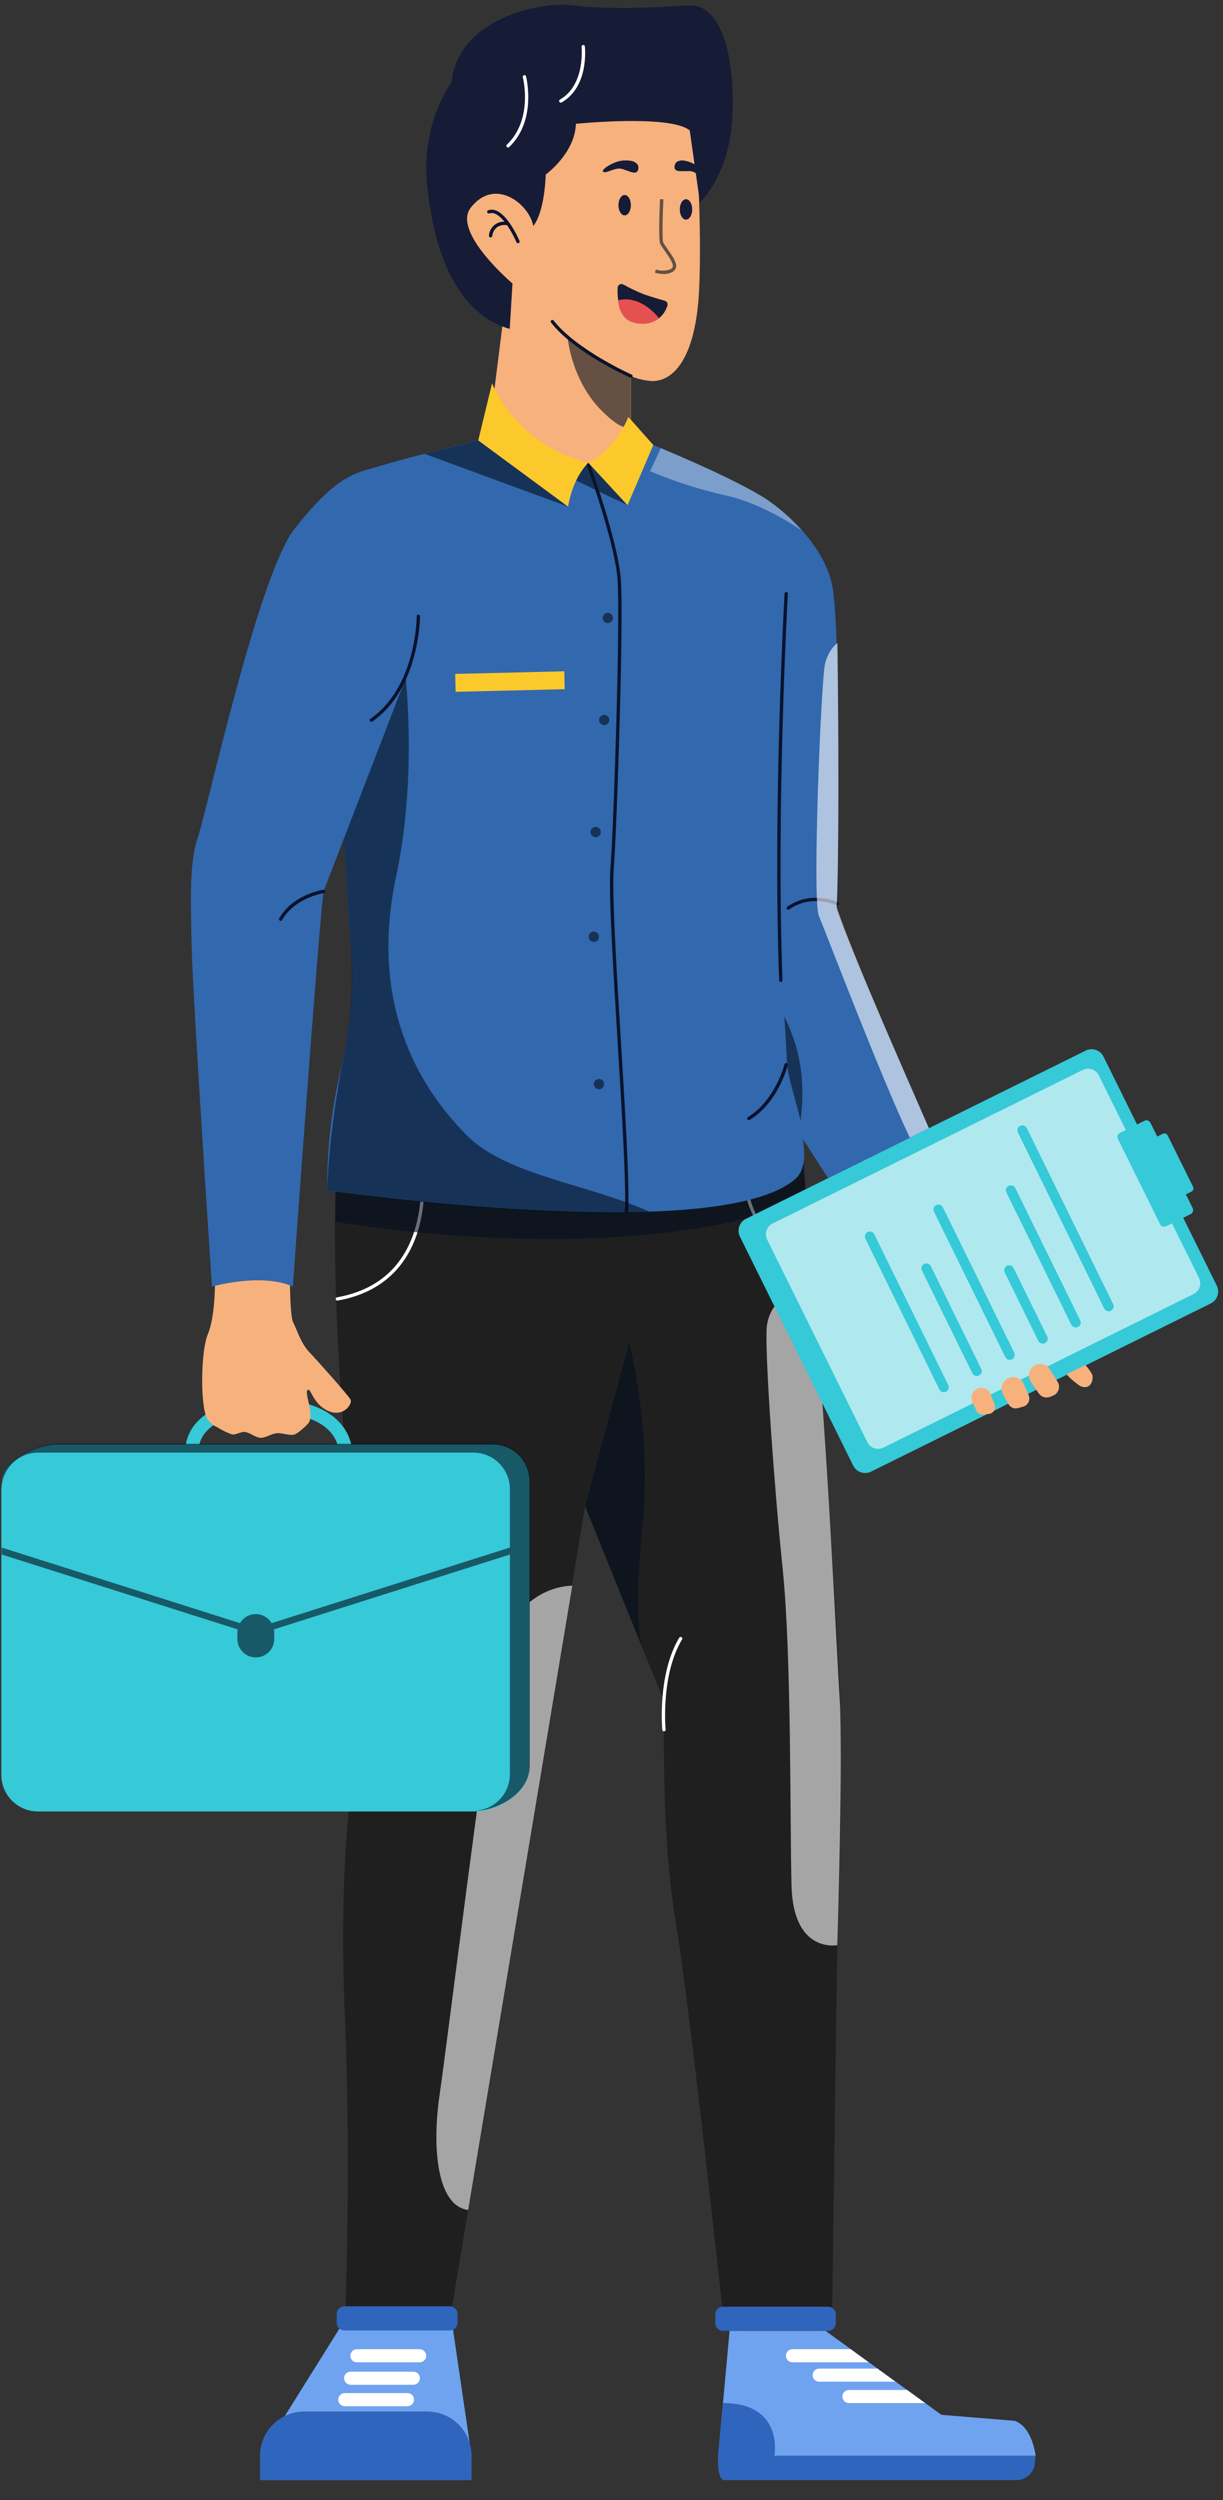 <svg width="369" height="754" viewBox="0 0 369 754" fill="none" xmlns="http://www.w3.org/2000/svg">
<rect x="0" y="0" width="369" height="754" fill="#333333" stroke="none"/>
<path d="M242.37 349.998C242.37 349.998 254.359 500.137 253.694 524.744C253.029 549.352 251.033 700.99 251.033 700.99C251.033 700.99 235.071 709.637 218.445 700.99C218.445 700.99 208.469 607.213 203.813 579.281C199.157 551.348 200.487 513.438 200.487 513.438L176.544 454.246L135.195 702.918C135.195 702.918 114.027 708.307 104.051 701.656C104.051 701.656 106.045 654.436 104.051 607.879C102.055 561.324 106.045 527.404 112.031 509.447C112.031 509.447 98.739 416.336 101.4 353.818L242.37 349.998Z" fill="#201F20"/>
<path d="M101.779 392.235C101.808 392.234 101.838 392.232 101.867 392.227C132.8 386.722 127.72 352.433 127.665 352.088C127.621 351.816 127.365 351.631 127.093 351.674C126.821 351.717 126.635 351.972 126.677 352.244C126.731 352.581 131.653 385.91 101.692 391.242C101.437 391.288 101.259 391.52 101.281 391.778C101.304 392.036 101.52 392.234 101.779 392.235V392.235Z" fill="white"/>
<path d="M245.529 385.244C245.759 385.244 245.96 385.087 246.015 384.864C246.07 384.64 245.965 384.408 245.761 384.301C245.545 384.188 224.138 372.75 225.271 352.193C225.278 352.061 225.232 351.931 225.144 351.833C225.056 351.734 224.931 351.674 224.799 351.667C224.666 351.658 224.536 351.703 224.436 351.792C224.337 351.881 224.278 352.006 224.273 352.139C223.104 373.344 245.076 385.071 245.298 385.188C245.369 385.225 245.449 385.244 245.529 385.244Z" fill="white"/>
<path d="M200.332 522.135C200.348 522.135 200.365 522.134 200.381 522.132C200.513 522.119 200.634 522.054 200.719 521.952C200.803 521.85 200.843 521.718 200.83 521.586C200.814 521.423 199.306 505.219 205.794 494.407C205.936 494.171 205.859 493.864 205.622 493.722C205.386 493.58 205.079 493.657 204.937 493.894C198.276 504.99 199.818 521.519 199.835 521.684C199.86 521.939 200.075 522.135 200.332 522.135Z" fill="white"/>
<g style="mix-blend-mode:overlay" opacity="0.6">
<path d="M242.37 349.998L243.251 361.795C187.657 383.83 101.12 368.449 101.12 368.449L101.4 353.819L242.37 349.998Z" fill="#030F1C"/>
</g>
<g style="mix-blend-mode:overlay" opacity="0.6">
<path d="M176.544 454.246L189.856 404.697C189.856 404.697 196.829 431.531 193.836 460.564C190.843 489.596 193.836 496.996 193.836 496.996L176.544 454.246Z" fill="#030F1C"/>
</g>
<g style="mix-blend-mode:overlay" opacity="0.6">
<path d="M245.285 388.039C245.285 388.039 231.672 389.148 231.276 401.258C230.962 410.85 233.502 447.369 236.162 473.309C238.822 499.246 238.308 548.02 238.813 568.637C239.319 589.254 252.629 586.611 252.629 586.611C252.629 586.611 254.356 527.939 253.37 512.754C252.385 497.57 249.825 437.09 245.285 388.039" fill="white"/>
</g>
<g style="mix-blend-mode:overlay" opacity="0.6">
<path d="M172.664 478.209C172.664 478.209 154.425 477.686 150.358 501.646C145.358 531.097 134.838 616.746 132.622 631.82C130.405 646.896 131.56 665.184 141.253 666.485L172.664 478.209Z" fill="white"/>
</g>
<path fill-rule="evenodd" clip-rule="evenodd" d="M136.692 702.602L104.334 699.17L78.443 740.617H142.273L136.692 702.602ZM284.037 728.254L249.06 702.918H220.129L216.687 740.617H312.471C312.138 738.274 310.822 731.709 306.152 730.065L284.037 728.254Z" fill="#6FA3EF"/>
<path fill-rule="evenodd" clip-rule="evenodd" d="M128.583 710.44C128.583 709.348 127.698 708.463 126.607 708.463H107.689C106.598 708.463 105.713 709.348 105.713 710.44C105.713 711.531 106.598 712.416 107.689 712.416H126.607C127.698 712.416 128.583 711.531 128.583 710.44ZM124.706 715.24C125.798 715.24 126.683 716.125 126.683 717.216C126.683 718.308 125.798 719.193 124.706 719.193H105.789C104.697 719.193 103.812 718.308 103.812 717.216C103.812 716.125 104.697 715.24 105.789 715.24H124.706ZM122.944 721.708C124.036 721.708 124.921 722.593 124.921 723.685C124.921 724.776 124.036 725.661 122.944 725.661H104.027C102.935 725.661 102.05 724.776 102.05 723.685C102.05 722.593 102.935 721.708 104.027 721.708H122.944ZM273.699 720.766H256.136C255.047 720.766 254.164 721.649 254.164 722.738C254.164 723.826 255.047 724.709 256.136 724.709H279.142L273.699 720.766ZM247.157 714.317H264.721L270.163 718.258H247.157C246.069 718.258 245.187 717.376 245.187 716.287C245.187 715.199 246.069 714.317 247.157 714.317ZM256.656 708.463H239.093C238.005 708.463 237.122 709.345 237.122 710.434C237.122 711.522 238.005 712.405 239.093 712.405H262.099L256.656 708.463Z" fill="white"/>
<path fill-rule="evenodd" clip-rule="evenodd" d="M135.735 695.525C137.008 695.525 138.04 696.557 138.04 697.829V700.511C138.04 701.784 137.008 702.815 135.735 702.815H103.892C102.619 702.815 101.588 701.784 101.588 700.511V697.829C101.588 696.557 102.619 695.525 103.892 695.525H135.735ZM233.647 740.617C233.647 740.617 236.643 724.709 218.14 724.709L216.688 740.617C216.688 740.617 216.182 747.946 218.582 747.946H306.42C309.213 748.085 311.673 746.124 312.158 743.369L312.471 740.617H233.647ZM249.883 695.649H218.126C216.856 695.649 215.826 696.678 215.826 697.948V700.619C215.826 701.89 216.856 702.92 218.127 702.92H249.882C251.151 702.92 252.18 701.891 252.18 700.622V697.946C252.18 696.677 251.151 695.649 249.883 695.649ZM128.913 727.258H91.802C88.259 727.258 84.861 728.666 82.355 731.171C79.85 733.676 78.442 737.074 78.442 740.618V747.966H142.272V740.618C142.272 733.239 136.291 727.258 128.913 727.258Z" fill="#2F65BC"/>
<path d="M136.279 66.821C136.279 50.859 153.906 55.947 156.906 56.947C159.906 57.947 166.906 34.947 166.906 34.947C166.906 34.947 202.906 31.947 209.906 38.947C209.906 38.947 211.906 68.947 210.906 87.947C209.906 106.947 203.801 114.929 196.801 114.929C194.587 114.804 192.412 114.296 190.372 113.428V148.404L148.028 126.457L153.243 85.139C153.029 85.013 152.906 84.947 152.906 84.947C152.906 84.947 136.279 81.896 136.279 66.821Z" fill="#F7B17D"/>
<path d="M211.186 61.057C211.186 61.057 219.906 52.947 220.906 35.947C221.906 18.947 218.305 0.978 207.664 1.643C197.023 2.308 183.499 2.937 172.858 1.625C162.217 0.313 138.052 6.077 136.279 24.699C130.598 33.351 127.947 43.643 128.741 53.963C130.071 71.255 135.83 94.069 153.792 99.188L154.624 85.499C154.624 85.499 136.279 69.952 142.046 62.612C149.448 53.192 159.778 61.722 160.887 68.151C160.887 68.151 164.187 64.817 164.655 52.633C164.655 52.633 173.523 46.203 173.745 37.336C173.745 37.336 202.122 34.454 208.107 39.331L211.186 61.057Z" fill="#161B36"/>
<g style="mix-blend-mode:overlay" opacity="0.6">
<path d="M190.338 113.376C190.338 113.376 175.928 106.673 171.273 101.795C171.273 101.795 172.348 114.945 181.865 124.187C191.381 133.428 190.338 125.96 190.338 125.96L190.338 113.376Z" fill="#030F1C"/>
</g>
<ellipse cx="1.871" cy="3.076" rx="1.871" ry="3.076" transform="matrix(-1 0 0 1 190.341 58.802)" fill="#161B36"/>
<ellipse cx="1.871" cy="3.076" rx="1.871" ry="3.076" transform="matrix(-1 0 0 1 208.849 60.08)" fill="#161B36"/>
<path d="M192.336 49.574C191.671 48.826 190.756 48.244 188.013 48.41C185.269 48.576 181.113 51.153 182.027 51.819C182.942 52.483 185.685 50.239 187.847 50.987C190.008 51.735 191.249 52.351 191.976 51.943C192.89 51.431 192.656 49.934 192.336 49.574Z" fill="#161B36"/>
<path d="M204.225 48.81C205.096 48.317 206.149 48.062 208.692 49.105C211.235 50.148 214.337 53.929 213.257 54.263C212.176 54.598 210.305 51.587 208.017 51.598C205.73 51.608 204.357 51.79 203.801 51.169C203.101 50.389 203.806 49.048 204.225 48.81Z" fill="#161B36"/>
<g style="mix-blend-mode:overlay" opacity="0.6">
<path d="M200.167 82.626C201.132 82.662 202.089 82.44 202.939 81.983C203.497 81.671 203.886 81.125 203.998 80.496C204.205 79.192 202.873 77.175 201.243 74.867C200.828 74.315 200.448 73.738 200.105 73.139C199.773 72.429 199.868 65.954 200.151 60.105L199.152 60.056C199.054 62.084 198.595 72.269 199.199 73.562C199.563 74.217 199.973 74.846 200.426 75.443C201.453 76.897 203.171 79.331 203.011 80.338C202.944 80.68 202.724 80.971 202.415 81.131C200.98 81.748 199.364 81.798 197.893 81.271L197.587 82.223C198.421 82.489 199.292 82.625 200.167 82.626Z" fill="#030F1C"/>
</g>
<path d="M201.378 92.14C201.463 91.845 201.426 91.528 201.276 91.26C201.126 90.992 200.876 90.795 200.58 90.712C199.109 90.287 196.397 89.485 194.331 88.782C192.177 87.928 190.083 86.932 188.061 85.8C187.709 85.609 187.283 85.612 186.934 85.81C186.585 86.007 186.362 86.37 186.345 86.771C186.205 89.849 186.575 95.86 191.415 97.085C197.301 98.575 200.383 95.391 201.378 92.14Z" fill="#161B36"/>
<path d="M198.819 95.978C198.819 95.978 193.754 88.903 186.519 90.519C186.519 90.519 186.507 96.044 191.172 97.29C196.194 98.63 198.819 95.978 198.819 95.978Z" fill="#E55151"/>
<path d="M147.313 63.41C152.101 61.783 156.56 72.223 156.747 72.668C156.855 72.923 156.735 73.216 156.48 73.323C156.226 73.43 155.933 73.311 155.826 73.056C155.05 71.254 154.1 69.531 152.99 67.913C151.981 67.738 150.942 67.928 150.06 68.451C149.185 69.104 148.626 70.096 148.521 71.183C148.482 71.424 148.273 71.601 148.029 71.602C148.001 71.602 147.974 71.599 147.947 71.595C147.816 71.573 147.699 71.5 147.622 71.393C147.545 71.285 147.513 71.151 147.535 71.02C147.709 68.601 149.773 66.758 152.196 66.859C150.771 65.097 149.147 63.842 147.635 64.357C147.466 64.415 147.279 64.377 147.144 64.26C147.01 64.142 146.949 63.961 146.984 63.786C147.018 63.611 147.144 63.468 147.313 63.41H147.313Z" fill="#0B122D"/>
<path d="M190.372 113.929C190.608 113.929 190.812 113.764 190.861 113.533C190.91 113.302 190.791 113.068 190.575 112.972C190.41 112.899 173.979 105.549 167.045 96.664C166.875 96.446 166.561 96.408 166.343 96.578C166.126 96.748 166.087 97.062 166.257 97.279C173.347 106.363 189.486 113.583 190.169 113.886C190.233 113.914 190.302 113.929 190.372 113.929Z" fill="#0B122D"/>
<path d="M169.201 30.963C169.288 30.963 169.374 30.94 169.45 30.897C177.73 26.132 176.515 14.495 176.459 14.002C176.447 13.869 176.381 13.747 176.276 13.664C176.172 13.581 176.038 13.543 175.906 13.561C175.631 13.592 175.434 13.84 175.465 14.114C175.478 14.228 176.659 25.595 168.951 30.03C168.754 30.143 168.658 30.374 168.717 30.593C168.775 30.811 168.974 30.964 169.201 30.963L169.201 30.963Z" fill="white"/>
<path d="M153.28 44.487C153.408 44.487 153.532 44.437 153.625 44.348C162.096 36.257 158.745 23.151 158.71 23.02C158.639 22.753 158.366 22.593 158.099 22.664C157.832 22.735 157.672 23.008 157.743 23.275C157.776 23.401 160.973 35.947 152.935 43.625C152.787 43.767 152.74 43.983 152.816 44.173C152.892 44.362 153.076 44.487 153.28 44.487H153.28Z" fill="white"/>
<path fill-rule="evenodd" clip-rule="evenodd" d="M327.56 316.84L225.076 367.562C223.085 368.547 222.27 370.96 223.255 372.95L257.427 441.993C257.9 442.949 258.733 443.678 259.743 444.019C260.754 444.361 261.858 444.287 262.814 443.814L365.3 393.091C366.256 392.618 366.984 391.785 367.326 390.774C367.667 389.764 367.593 388.659 367.12 387.703L357.001 367.257L359.233 366.152C359.556 365.993 359.801 365.712 359.916 365.371C360.032 365.03 360.007 364.658 359.847 364.336L357.798 360.196L359.467 359.371C360.014 359.1 360.238 358.437 359.967 357.89L352.315 342.428C352.044 341.882 351.381 341.658 350.834 341.928L349.166 342.754L347.117 338.615C346.958 338.293 346.677 338.047 346.336 337.932C345.995 337.817 345.623 337.842 345.301 338.001L343.068 339.106L332.949 318.66C332.476 317.704 331.642 316.975 330.632 316.634C329.621 316.293 328.516 316.367 327.56 316.84ZM0.761 446.531V446.529C0.761 440.445 11.334 435.624 17.417 435.624H56.073C56.512 433.036 57.72 430.64 59.538 428.746C63.752 424.264 71.004 421.991 81.093 421.991C90.887 421.991 98.024 424.288 102.309 428.818C104.123 430.713 105.387 433.065 105.966 435.624H148.72C154.803 435.624 159.735 440.556 159.735 446.64V532.609C159.735 541.324 149.522 546.291 143.438 546.291L143.11 546.284C142.98 546.294 142.851 546.294 142.722 546.294H11.422C5.338 546.289 0.407 541.358 0.402 535.274V449.304C0.399 448.368 0.52 447.435 0.761 446.531ZM101.83 435.624C101.335 434.107 100.506 432.72 99.403 431.566C95.953 427.919 89.622 425.991 81.093 425.991C72.353 425.991 65.936 427.86 62.536 431.397C61.378 432.57 60.551 434.028 60.14 435.624H101.83Z" fill="#36C9D8"/>
<path d="M59.838 252.03C62.408 244.56 77.958 173.36 88.848 159.5C100.819 144.254 106.566 142.76 112.862 141.051C124.033 137.609 144.3 132.812 144.3 132.812L177.504 139.556L197.112 134.207C197.112 134.207 226.768 146.137 235.04 153.372L235.041 153.368C235.041 153.368 248.169 163.194 251.035 176.268C253.9 189.342 252.777 269.67 252.442 273.702C252.241 276.13 267.834 312.06 280.265 340.247L249.852 355.299C247.344 351.423 244.763 347.424 242.212 343.459C243.032 348.572 242.822 353.08 239.904 355.603C216.418 375.903 98.726 358.992 98.726 358.992C98.637 347.48 99.849 335.995 102.34 324.755C107.474 303.149 106.439 292.28 105.47 279.661C105.199 276.127 104.542 265.95 103.723 252.978L97.608 268.84C95.818 283.66 88.358 388.001 88.358 388.001C78.888 383.721 63.944 388.001 63.944 388.001C63.944 388.001 58.138 300.666 57.807 285.046C57.477 269.416 57.188 259.71 59.838 252.03Z" fill="#3268AE"/>
<g style="mix-blend-mode:overlay" opacity="0.6">
<path d="M189.343 152.355L168.816 142.537L177.505 139.556L189.343 152.355Z" fill="#030F1C"/>
</g>
<path d="M189.027 365.971C189.291 365.971 189.51 365.766 189.526 365.502C189.999 357.727 188.644 335.479 187.333 313.964C185.996 292.014 184.613 269.316 185.171 262.053C186.215 248.484 188.219 185.999 187.298 174.444C186.394 163.11 178.07 140.143 177.986 139.912C177.891 139.653 177.605 139.519 177.345 139.614C177.086 139.708 176.952 139.995 177.046 140.254C177.129 140.484 185.408 163.324 186.302 174.524C187.22 186.048 185.217 248.426 184.174 261.976C183.611 269.308 184.996 292.041 186.335 314.025C187.644 335.51 188.998 357.727 188.528 365.441C188.511 365.717 188.721 365.954 188.997 365.97L189.027 365.971Z" fill="#0B122D"/>
<g style="mix-blend-mode:overlay" opacity="0.6">
<path d="M104.78 269.521C104.438 263.849 104.073 258.234 103.711 253.01L122.404 204.52C122.996 210.366 125.255 237.446 119.543 264.192C111.342 302.584 126.197 327.619 140.68 342.239C152.977 354.652 177.85 357.093 195.864 365.432C161.815 368.121 98.727 358.993 98.727 358.993C98.727 358.993 98.88 342.98 103.757 318.294C107.689 298.385 105.853 287.311 104.78 269.521Z" fill="#030F1C"/>
</g>
<path d="M235.582 296.15L235.601 296.15C235.877 296.139 236.092 295.908 236.082 295.632C234.146 242.455 237.679 179.693 237.715 179.065C237.723 178.932 237.678 178.802 237.589 178.703C237.501 178.604 237.377 178.545 237.245 178.537C237.111 178.526 236.979 178.569 236.879 178.659C236.779 178.748 236.721 178.874 236.717 179.008C236.681 179.636 233.145 242.445 235.082 295.668C235.092 295.937 235.313 296.15 235.582 296.15Z" fill="#0B122D"/>
<path d="M225.939 337.81C226.031 337.81 226.121 337.784 226.199 337.736C234.799 332.495 237.564 321.651 237.677 321.192C237.742 320.925 237.578 320.655 237.311 320.589C237.044 320.523 236.774 320.685 236.706 320.952C236.679 321.06 233.921 331.859 225.679 336.883C225.488 336.999 225.397 337.229 225.458 337.445C225.518 337.66 225.715 337.81 225.939 337.81Z" fill="#0B122D"/>
<g style="mix-blend-mode:overlay" opacity="0.6">
<path opacity="0.6" d="M242.032 160.097C242.032 160.097 230.635 151.919 218.766 149.375C211.022 147.631 203.449 145.197 196.138 142.103L199.397 135.144C199.397 135.144 225.111 145.841 232.333 151.323C235.881 153.879 239.134 156.822 242.032 160.097" fill="white"/>
</g>
<g style="mix-blend-mode:overlay" opacity="0.6">
<path d="M171.391 152.786L128.073 136.857L144.3 132.812L171.391 152.786Z" fill="#030F1C"/>
</g>
<g style="mix-blend-mode:overlay" opacity="0.6">
<path d="M181.825 186.37C181.826 187.227 182.521 187.922 183.378 187.921C184.234 187.921 184.929 187.226 184.929 186.369C184.928 185.512 184.234 184.818 183.377 184.818C182.965 184.818 182.57 184.981 182.279 185.273C181.988 185.564 181.825 185.959 181.825 186.37Z" fill="#030F1C"/>
</g>
<g style="mix-blend-mode:overlay" opacity="0.6">
<path d="M180.735 217.132C180.735 217.76 181.112 218.326 181.692 218.567C182.272 218.808 182.94 218.676 183.384 218.232C183.829 217.788 183.962 217.12 183.722 216.54C183.482 215.96 182.916 215.581 182.288 215.581C181.431 215.581 180.736 216.275 180.735 217.132Z" fill="#030F1C"/>
</g>
<g style="mix-blend-mode:overlay" opacity="0.6">
<path d="M178.167 250.933C178.168 251.79 178.863 252.484 179.719 252.484C180.576 252.483 181.271 251.788 181.27 250.931C181.27 250.075 180.576 249.38 179.719 249.38C179.307 249.38 178.912 249.544 178.621 249.835C178.33 250.126 178.167 250.521 178.167 250.933Z" fill="#030F1C"/>
</g>
<g style="mix-blend-mode:overlay" opacity="0.6">
<path d="M177.612 282.501C177.612 283.129 177.989 283.695 178.569 283.935C179.149 284.176 179.816 284.044 180.261 283.6C180.705 283.157 180.838 282.489 180.598 281.909C180.358 281.329 179.793 280.951 179.165 280.95C178.308 280.951 177.613 281.644 177.612 282.501Z" fill="#030F1C"/>
</g>
<g style="mix-blend-mode:overlay" opacity="0.6">
<path d="M179.164 326.945C179.163 327.573 179.541 328.139 180.121 328.38C180.701 328.62 181.369 328.488 181.813 328.044C182.258 327.6 182.391 326.932 182.15 326.352C181.91 325.772 181.344 325.394 180.716 325.394C179.859 325.394 179.165 326.088 179.164 326.945Z" fill="#030F1C"/>
</g>
<g style="mix-blend-mode:overlay" opacity="0.6">
<path d="M237.416 319.946C237.206 315.356 236.937 310.899 236.65 306.545C240.685 314.97 243.275 324.052 241.559 338.002C240.019 331.487 237.63 324.636 237.416 319.946Z" fill="#030F1C"/>
</g>
<path d="M237.822 274.35C237.924 274.35 238.024 274.319 238.108 274.26C244.99 269.463 252.371 272.989 252.445 273.025C252.693 273.147 252.992 273.045 253.114 272.797C253.236 272.55 253.134 272.25 252.887 272.128C252.807 272.089 244.914 268.298 237.536 273.44C237.357 273.565 237.28 273.792 237.345 274C237.411 274.208 237.604 274.35 237.822 274.35V274.35Z" fill="#0B122D"/>
<g style="mix-blend-mode:overlay" opacity="0.6">
<path d="M280.265 340.247L274.509 343.096C266.208 325.86 248.938 280.673 247.063 276.189C245.007 271.274 247.762 204.773 248.93 200.158C250.097 195.545 252.69 193.944 252.69 193.944C252.69 193.944 253.444 253.03 252.442 273.702C258.06 289.854 271.666 320.486 280.265 340.247Z" fill="white"/>
</g>
<path d="M112.043 217.681C112.145 217.681 112.244 217.65 112.328 217.592C126.646 207.692 126.733 186.082 126.732 185.864C126.727 185.59 126.504 185.369 126.23 185.366C126.097 185.367 125.97 185.42 125.877 185.514C125.783 185.608 125.731 185.736 125.732 185.868C125.733 186.08 125.64 207.172 111.759 216.77C111.579 216.895 111.501 217.122 111.566 217.33C111.632 217.539 111.825 217.681 112.043 217.681V217.681Z" fill="#0B122D"/>
<path d="M84.676 277.71C84.856 277.71 85.021 277.614 85.11 277.458C88.973 270.702 97.594 269.348 97.681 269.335C97.954 269.295 98.143 269.04 98.103 268.767C98.062 268.494 97.808 268.305 97.535 268.346C97.162 268.401 88.35 269.776 84.243 276.962C84.154 277.117 84.154 277.307 84.244 277.461C84.333 277.615 84.498 277.71 84.676 277.71L84.676 277.71Z" fill="#0B122D"/>
<path fill-rule="evenodd" clip-rule="evenodd" d="M148.448 115.639L144.3 132.812L171.391 152.786C171.391 152.786 172.524 144.554 177.504 139.556L189.343 152.355L197.112 134.207L189.591 125.738C189.591 125.738 185.941 135.467 177.504 139.556C164.65 136.488 153.929 127.664 148.448 115.639ZM170.255 202.447L170.384 207.846L137.472 208.636L137.342 203.237L170.255 202.447Z" fill="#FCC92C"/>
<g style="mix-blend-mode:overlay" opacity="0.6">
<path fill-rule="evenodd" clip-rule="evenodd" d="M331.526 324.311L339.679 340.783L337.907 341.66C337.584 341.82 337.339 342.101 337.224 342.442C337.109 342.782 337.134 343.155 337.293 343.477L350.023 369.198C350.355 369.869 351.168 370.144 351.839 369.812L353.611 368.935L361.764 385.407C362.19 386.267 362.256 387.26 361.949 388.169C361.642 389.078 360.986 389.827 360.127 390.253L266.544 436.569C265.684 436.995 264.69 437.061 263.782 436.754C262.873 436.447 262.124 435.792 261.698 434.932L231.46 373.836C231.035 372.977 230.968 371.983 231.275 371.074C231.582 370.166 232.237 369.416 233.097 368.991L326.681 322.674C327.54 322.248 328.534 322.182 329.442 322.489C330.351 322.796 331.101 323.451 331.526 324.311ZM315.273 405.065C315.63 404.89 315.903 404.58 316.032 404.203C316.161 403.827 316.135 403.414 315.959 403.057L305.825 382.41C305.46 381.666 304.561 381.359 303.818 381.724C303.074 382.089 302.767 382.988 303.132 383.732L313.266 404.379C313.631 405.123 314.529 405.429 315.273 405.065ZM296.134 413.97C296.005 414.347 295.732 414.657 295.374 414.832C294.631 415.196 293.732 414.889 293.367 414.146L278.166 383.175C277.801 382.432 278.108 381.533 278.852 381.168C279.595 380.803 280.494 381.11 280.859 381.853L296.06 412.824C296.236 413.181 296.263 413.593 296.134 413.97ZM261.78 371.538C261.036 371.903 260.728 372.802 261.093 373.546L283.418 419.029C283.783 419.773 284.682 420.08 285.425 419.715C286.169 419.35 286.476 418.451 286.111 417.707L263.787 372.224C263.422 371.48 262.523 371.173 261.78 371.538ZM281.797 365.42C281.432 364.676 281.74 363.777 282.483 363.412C283.227 363.047 284.126 363.354 284.491 364.098L306.01 407.94C306.375 408.684 306.068 409.583 305.324 409.948C304.58 410.313 303.681 410.006 303.316 409.262L281.797 365.42ZM304.329 357.61C303.585 357.975 303.277 358.874 303.642 359.617L323.215 399.495C323.58 400.239 324.479 400.546 325.223 400.181C325.967 399.816 326.274 398.917 325.909 398.173L306.336 358.295C305.971 357.552 305.072 357.245 304.329 357.61ZM307.114 341.536C306.749 340.792 307.056 339.893 307.8 339.528C308.544 339.163 309.442 339.47 309.807 340.213L335.858 393.29C336.223 394.034 335.916 394.933 335.172 395.298C334.428 395.663 333.529 395.356 333.164 394.612L307.114 341.536Z" fill="white"/>
</g>
<g style="mix-blend-mode:overlay" opacity="0.6">
<path fill-rule="evenodd" clip-rule="evenodd" d="M153.847 468.802V535.052C153.841 541.034 149.065 545.918 143.086 546.059L143.547 546.069C149.631 546.069 159.844 541.102 159.844 532.387V446.418C159.844 440.334 154.912 435.402 148.829 435.402H17.527C11.443 435.402 0.87 440.223 0.87 446.307L0.871 446.323C2.13 441.468 6.511 438.076 11.527 438.072H142.827C148.91 438.072 153.842 443 153.847 449.082V466.752C153.742 466.754 153.638 466.771 153.537 466.802L81.962 489.504C80.964 487.812 79.145 486.774 77.18 486.774C75.215 486.775 73.397 487.814 72.399 489.506L0.817 466.802C0.717 466.771 0.612 466.754 0.507 466.752V468.802L71.706 491.387C71.65 491.7 71.62 492.018 71.619 492.337V494.274C71.619 497.347 74.109 499.837 77.181 499.837C80.253 499.837 82.744 497.347 82.744 494.274V492.337C82.742 492.016 82.712 491.696 82.656 491.38L153.847 468.802Z" fill="#030F1C"/>
</g>
<path fill-rule="evenodd" clip-rule="evenodd" d="M64.865 387.761C64.754 392.468 64.282 398.575 62.718 402.324C60.538 407.545 60.373 424.049 62.525 427.879C63.282 429.023 64.358 429.921 65.619 430.461C66.953 431.307 68.374 432.006 69.858 432.545C70.538 432.717 71.222 432.479 71.927 432.234C72.589 432.004 73.27 431.768 73.983 431.858C74.65 431.942 75.384 432.322 76.127 432.707C76.972 433.145 77.828 433.588 78.608 433.608C79.483 433.631 80.38 433.262 81.262 432.899C82.001 432.595 82.73 432.295 83.428 432.233C84.316 432.154 85.197 432.324 86.041 432.487C87.047 432.68 88.001 432.864 88.858 432.608C89.944 432.283 92.68 429.736 93.108 429.129C94.151 427.647 93.532 424.843 93.032 422.574C92.674 420.955 92.377 419.609 92.788 419.212C93.178 418.835 93.496 419.411 94.028 420.375C94.843 421.851 96.16 424.237 99.003 425.491C103.703 427.564 106.394 423.339 105.775 422.103C105.155 420.868 95.853 410.433 93.302 407.755C91.467 405.829 90.328 403.117 89.431 400.981C89.08 400.144 88.765 399.396 88.461 398.818C87.779 397.526 87.557 391.743 87.486 387.638C79.445 384.534 68.129 386.951 64.865 387.761ZM312.693 411.574C314.269 411.001 316.028 411.644 316.863 413.098L319.102 416.721C319.548 417.442 319.652 418.322 319.387 419.126C319.123 419.931 318.516 420.577 317.731 420.893L316.852 421.245C315.61 421.744 314.189 421.318 313.426 420.219L310.996 416.72C310.413 415.838 310.266 414.739 310.597 413.735C310.928 412.732 311.7 411.936 312.693 411.574ZM327.464 411.649C328.269 412.521 328.964 413.488 329.532 414.529C330.116 416.531 328.737 419.457 325.75 417.904C324.308 416.901 322.975 415.748 321.775 414.465L327.464 411.649ZM305.054 415.327V415.327C303.934 415.532 302.984 416.269 302.508 417.303C302.032 418.337 302.089 419.538 302.662 420.521L304.26 423.436C304.824 424.466 306.025 424.97 307.155 424.65L308.736 424.203C309.436 424.006 310.016 423.515 310.327 422.858C310.639 422.201 310.651 421.441 310.362 420.774L308.914 417.44C308.288 415.912 306.678 415.031 305.054 415.327ZM295.68 418.577C297.15 418.37 298.55 419.27 298.972 420.693L300.099 423.558C300.336 424.16 300.281 424.836 299.95 425.392C299.62 425.947 299.052 426.318 298.411 426.397L296.722 426.606C295.814 426.718 294.939 426.227 294.561 425.393L293.266 422.53C292.972 421.683 293.072 420.748 293.539 419.983C294.007 419.218 294.792 418.702 295.68 418.577Z" fill="#F7B17D"/>
</svg>
